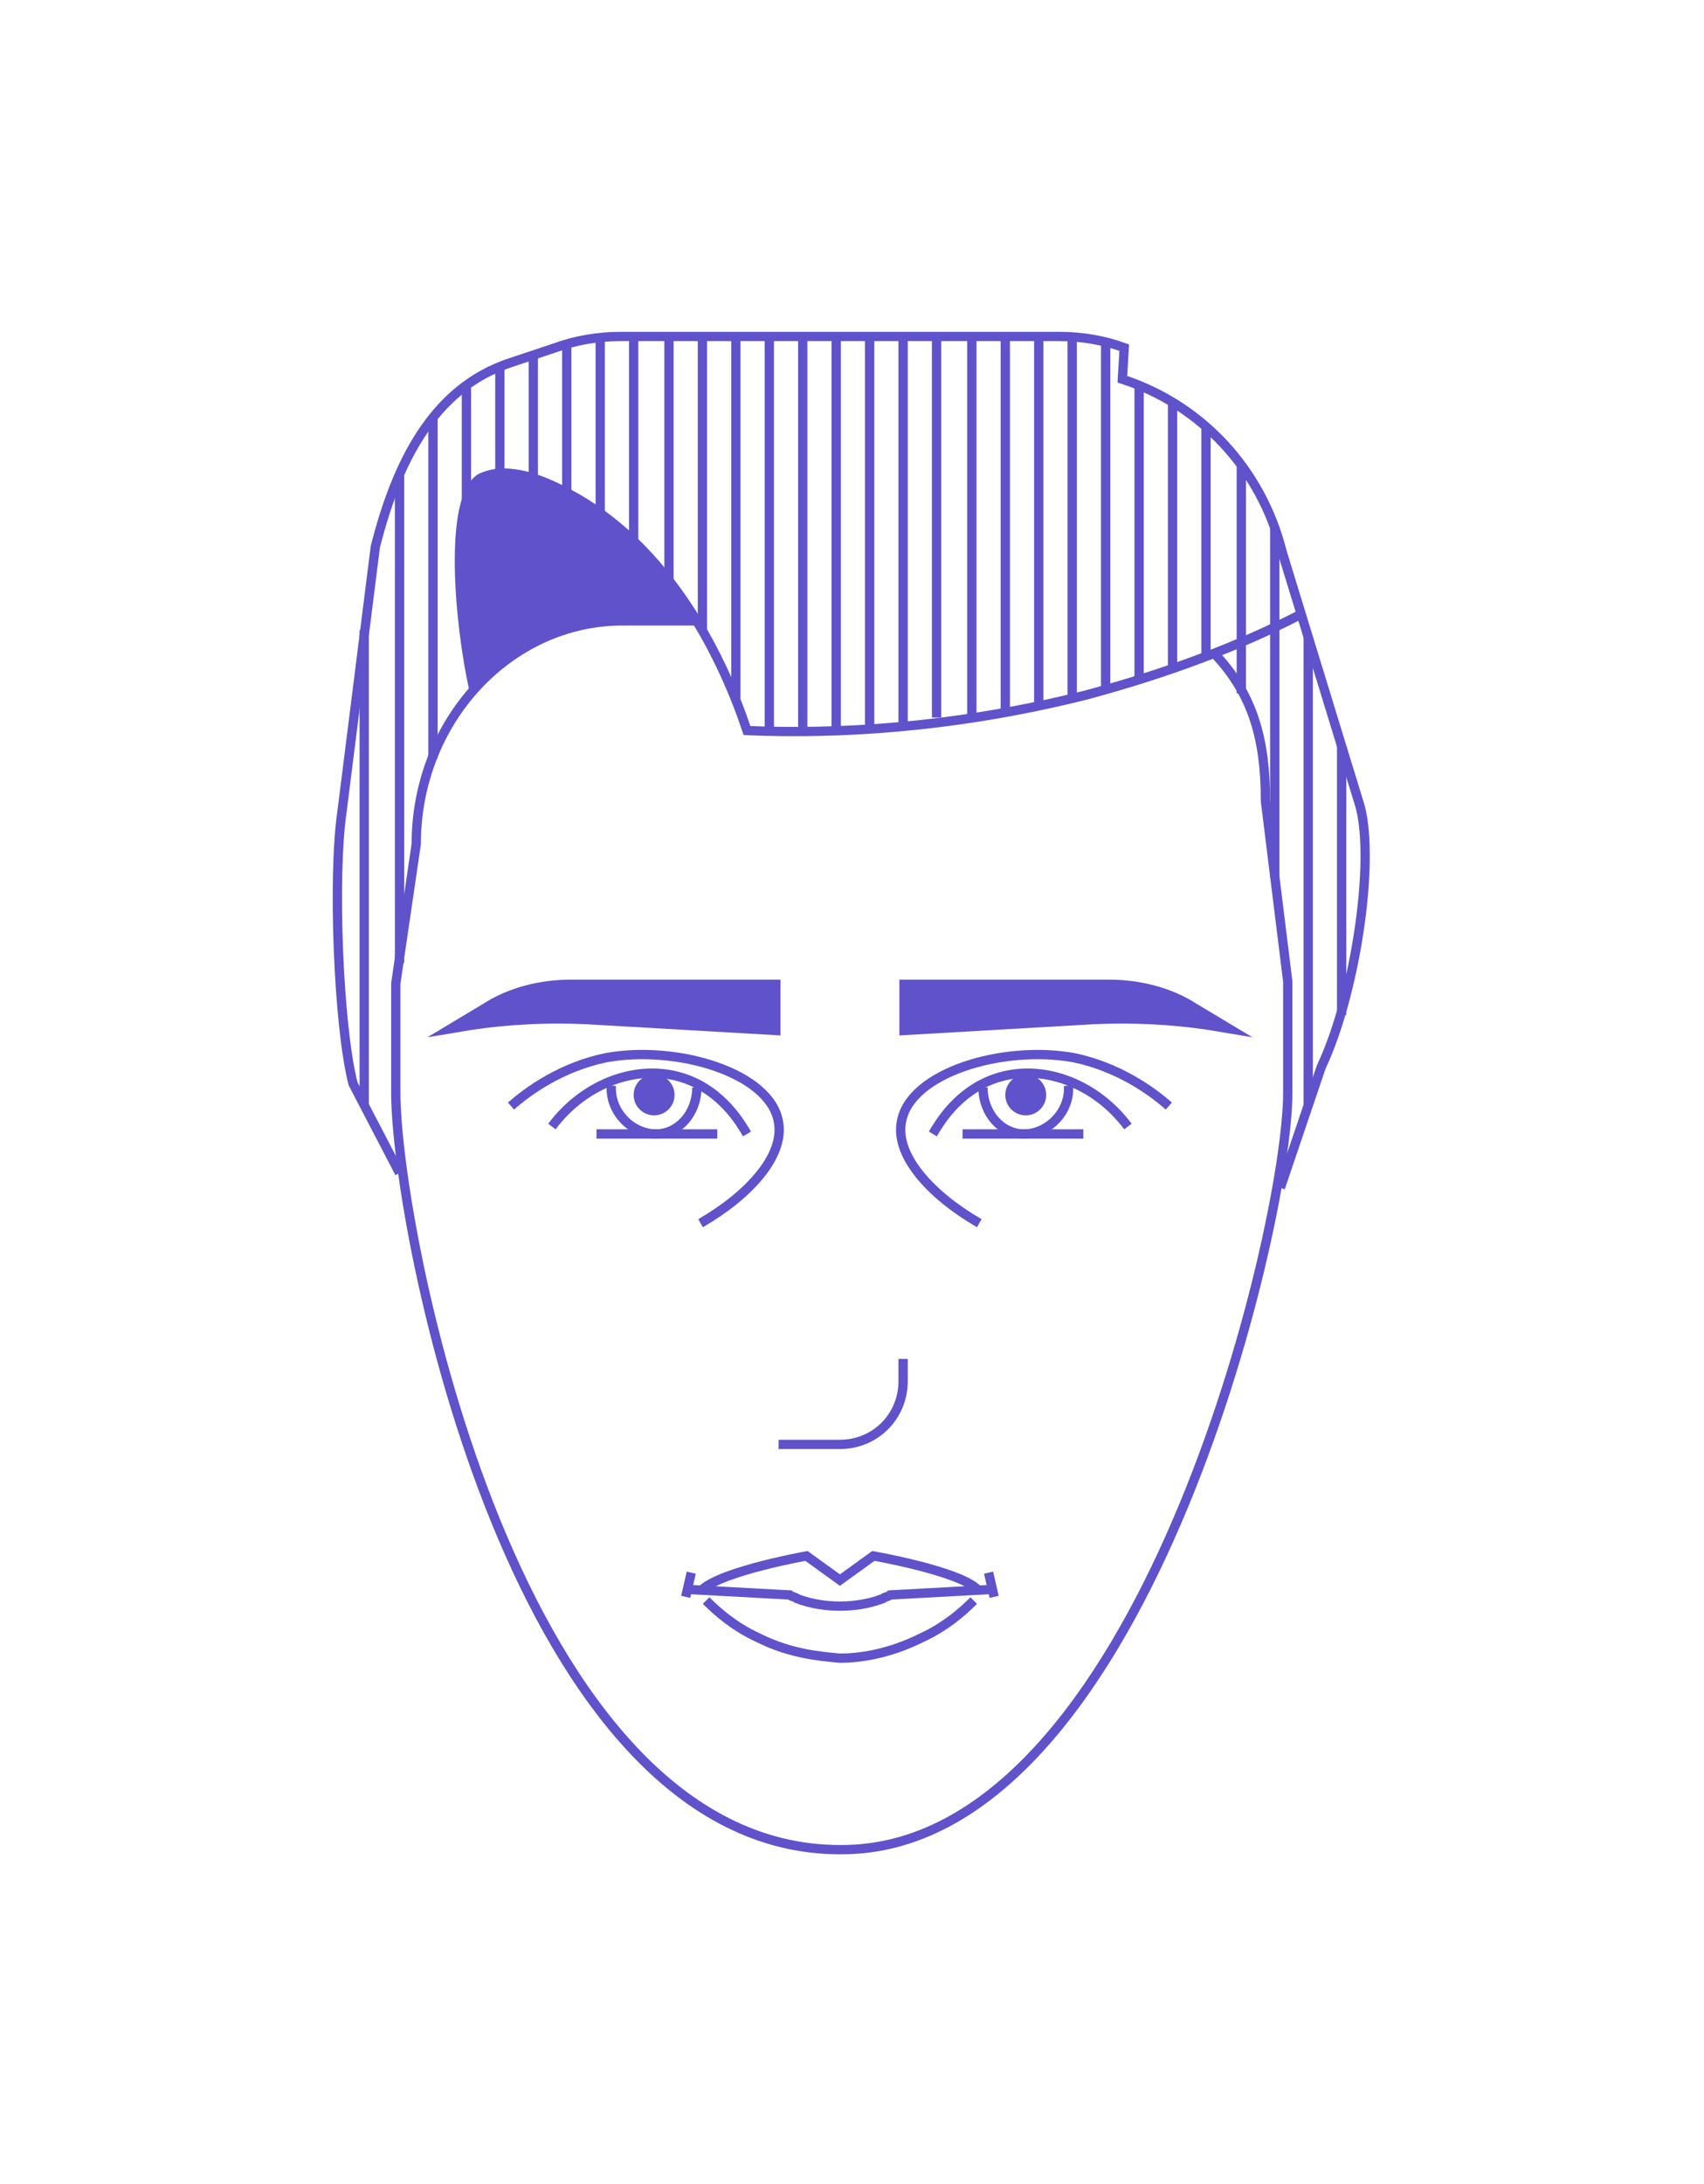 <svg xmlns="http://www.w3.org/2000/svg" viewBox="-251 362.4 91.7 117.5"><path fill="none" stroke="#5F52CA" stroke-width=".5" stroke-miterlimit="10" d="M-213.6 395.8h-3.9c-6.1 0-11.1 5.4-11.1 12l-1.1 7.5v5.9c0 7.2 6.4 40.7 23.9 40.7h.1c16.1 0 24-33.5 24-40.7v-6l-1.2-9.7c0-3.4-.7-5.8-2.8-8"/><path fill="none" stroke="#5F52CA" stroke-width=".5" stroke-miterlimit="10" d="M-182.1 426.3l2.2-6.5c1.8-3.8 2.9-10.9 2.1-14l-4.2-13.7c-1.1-4.4-4.3-7.9-8.6-9.3l.1-1.7c-1.1-.4-2.3-.6-3.5-.6h-23.6c-1.2 0-2.4.2-3.5.6l-2.4.8c-4.3 1.4-6.2 5.6-7.3 9.9l-1.8 14.3c-.5 3.4-.2 11.5.6 14.6l2.5 4.8"/><path fill="none" stroke="#5F52CA" stroke-width=".5" stroke-miterlimit="10" d="M-225.5 399.5c-.8-3.6-1.4-10.4.4-11.4.3-.1 1.5-.8 4.4.7 5.8 2.9 8.7 9.3 9.9 12.9 4.7.2 11-.1 18.2-1.9 4.5-1.2 8.4-2.7 11.5-4.3"/><path fill="#5F52CA" d="M-202.5 415.1h11.2c1.6 0 3.3.4 4.7 1.3l3 1.8-2.4-.4c-2-.3-4.1-.4-6.2-.3l-10.4.6v-3z"/><path fill="none" stroke="#5F52CA" stroke-width=".5" stroke-miterlimit="10" d="M-198.3 428.2c-2.6-1.5-4.5-3.6-4.2-5.4.4-2.7 5.5-4.2 9.3-3.5 2.4.5 4.2 1.8 5.1 2.6"/><path fill="none" stroke="#5F52CA" stroke-width=".5" stroke-miterlimit="10" d="M-200.8 423.4c.3-.5 1.3-2.3 3.4-3 2.4-.8 5.3.2 7.1 2.6"/><path fill="none" stroke="#5F52CA" stroke-width=".5" stroke-miterlimit="10" d="M-198.1 420.9c0 1.4 1 2.5 2.2 2.5 1.3 0 2.5-1.2 2.4-2.6"/><circle fill="#5F52CA" cx="-195.8" cy="421.3" r="1.1"/><path fill="none" stroke="#5F52CA" stroke-width=".5" stroke-miterlimit="10" d="M-199.2 423.4h6.5M-209.1 440.1h3.3c1.9 0 3.4-1.5 3.4-3.4v-1.2M-197.8 447l.3 1.3"/><path fill="#5F52CA" d="M-209.1 415.1h-11.2c-1.6 0-3.3.4-4.7 1.3l-3 1.8 2.4-.4c2-.3 4.1-.4 6.2-.3l10.4.6v-3z"/><path fill="none" stroke="#5F52CA" stroke-width=".5" stroke-miterlimit="10" d="M-213.3 428.2c2.6-1.5 4.5-3.6 4.2-5.4-.4-2.7-5.5-4.2-9.3-3.5-2.4.5-4.2 1.8-5.1 2.6"/><path fill="none" stroke="#5F52CA" stroke-width=".5" stroke-miterlimit="10" d="M-210.8 423.4c-.3-.5-1.3-2.3-3.4-3-2.4-.8-5.3.2-7.1 2.6"/><path fill="none" stroke="#5F52CA" stroke-width=".5" stroke-miterlimit="10" d="M-213.5 420.9c0 1.4-1 2.5-2.2 2.5-1.3 0-2.5-1.2-2.4-2.6"/><circle fill="#5F52CA" cx="-215.8" cy="421.3" r="1.1"/><path fill="none" stroke="#5F52CA" stroke-width=".5" stroke-miterlimit="10" d="M-212.4 423.4h-6.5M-213.2 447.9c1.1-1 5.6-1.8 5.6-1.8l1.8 1.3 1.8-1.3s4.6.8 5.6 1.8M-214 447.9l5.5.3c.1.1.3.1.4.2.8.3 1.6.4 2.3.4.7 0 1.5-.1 2.3-.4.1-.1.3-.1.4-.2l5.5-.3"/><path fill="none" stroke="#5F52CA" stroke-width=".5" stroke-miterlimit="10" d="M-213 448.5c.6.6 1.5 1.4 2.8 2 1.8.9 3.4 1 4.4 1.1 1 0 2.6-.2 4.4-1.1 1.3-.6 2.2-1.4 2.8-2M-213.8 447l-.3 1.3M-202.4 401.5v-21.1M-206 401.8v-21.4M-204.2 401.7v-21.3M-193.3 400v-19.6M-195.1 400.4v-20M-196.9 400.8v-20.4M-198.7 401v-20.6M-200.6 401v-20.6M-191.5 399.5v-18.7M-224.1 387.9v-5.8M-222.3 388.2v-6.7M-209.6 401.7v-21.3M-207.8 401.8v-21.4M-218.7 390.2v-9.8M-216.9 391.6v-11.2M-215 393.6v-13.2M-213.2 396.3v-15.9M-211.4 400v-19.6M-220.5 388.9v-8M-225.9 389.4v-6.3M-187.9 398.4v-14.3M-189.7 399v-15.9M-178.8 417v-14.5M-180.6 421.8v-25.2M-182.4 409.6v-18.9M-184.2 399.7v-12.3M-186.1 397.7v-12.3"/><path fill="#5F52CA" d="M-225.3 399.3c-1.8-5.1-.8-10.6.3-11.2 2.2-1.2 7.6 1.6 11.5 7.9-1.3.1-3.8-.7-7 .2-1.9.6-3 1.4-3.8 2.1l-1 1z"/><path fill="none" stroke="#5F52CA" stroke-width=".5" stroke-miterlimit="10" d="M-227.7 403.2v-18.3M-229.5 414.2V388M-231.4 421.8v-25.5"/></svg>